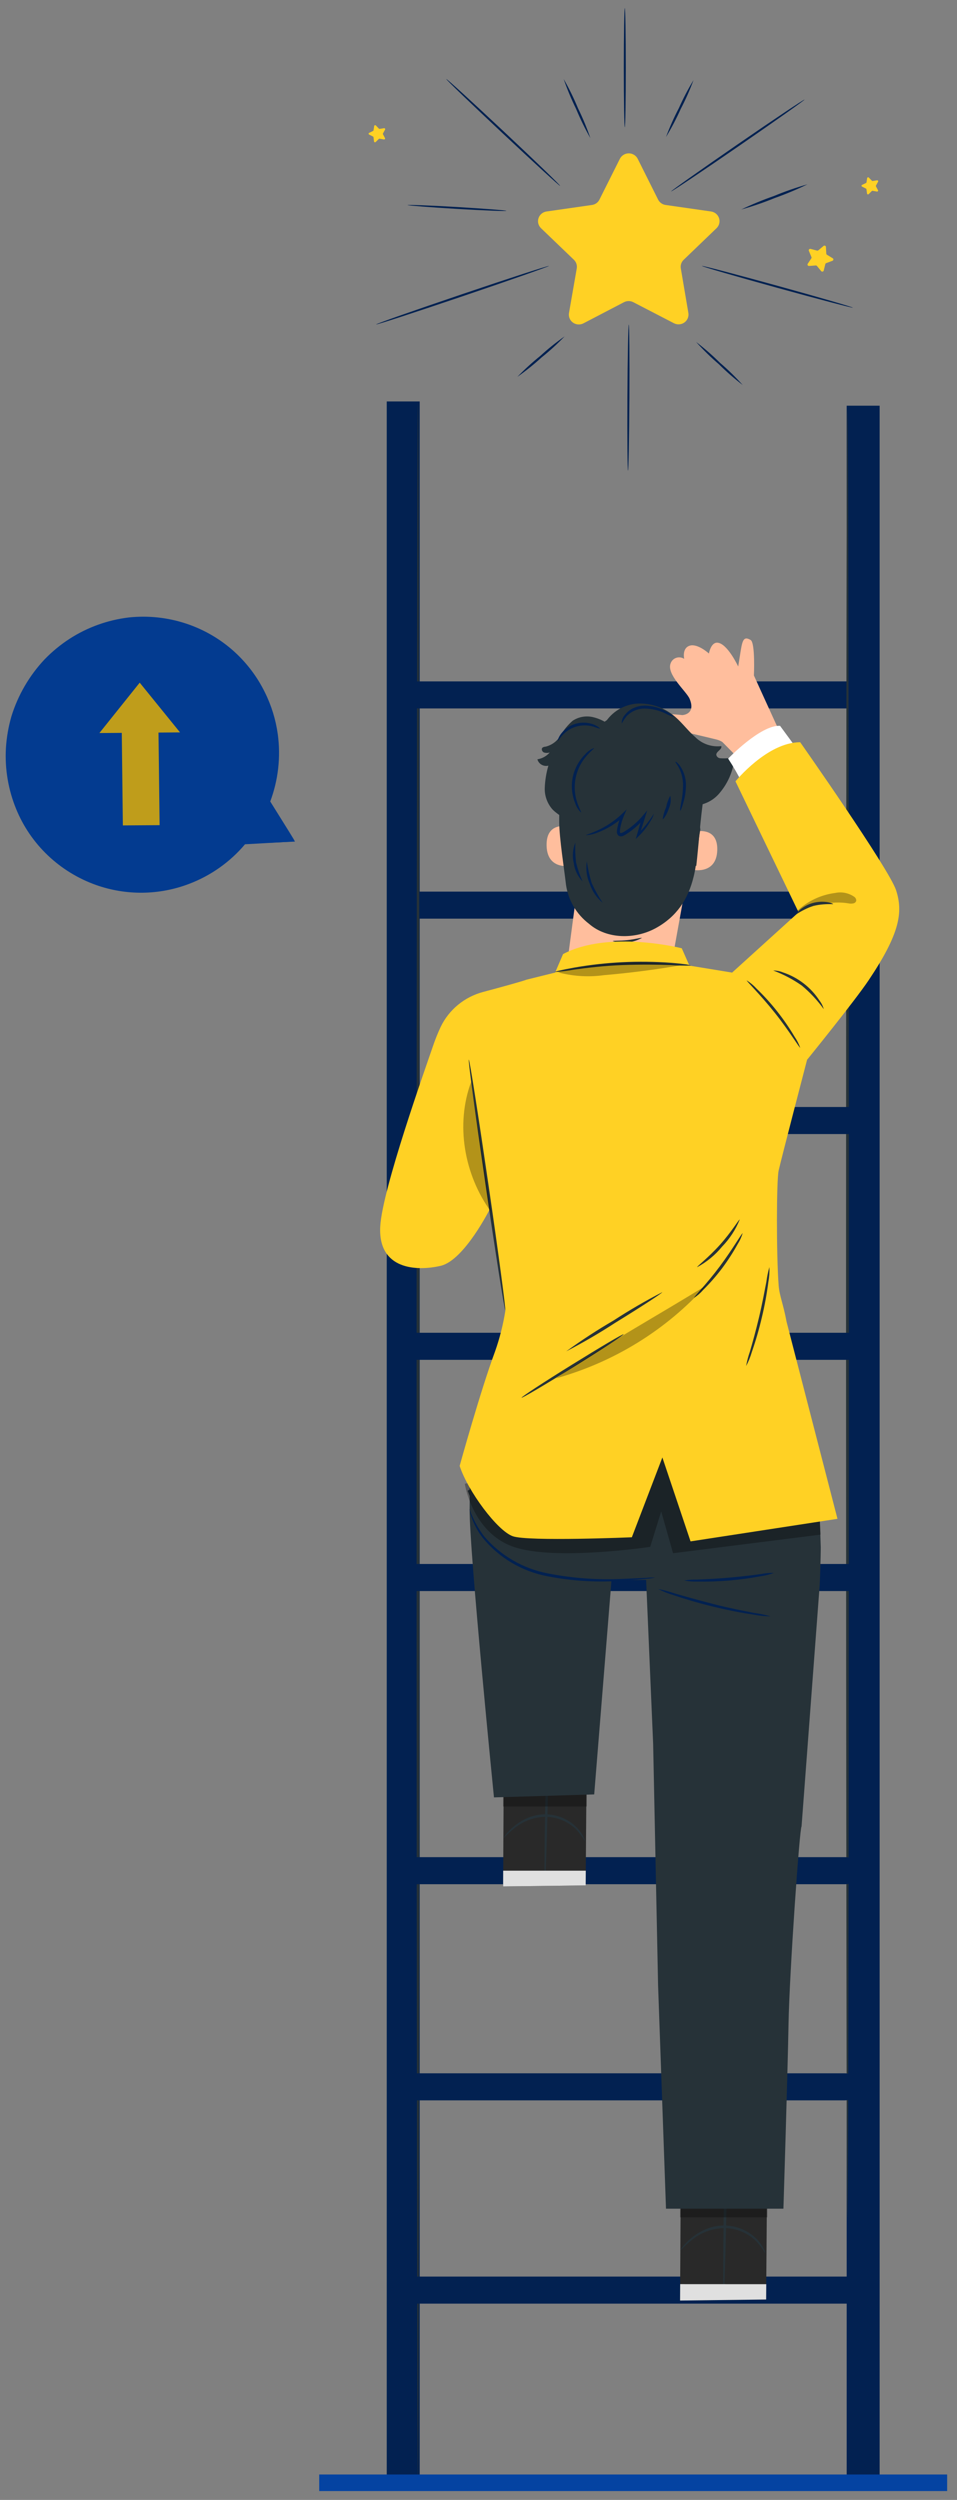<svg width="90" height="235" viewBox="0 0 90 235" fill="none" xmlns="http://www.w3.org/2000/svg">
<rect x="0" y="0" width="90" height="235" fill="#808080" stroke="none"/>
<path d="M59.984 14.952L61.892 18.768C61.961 18.901 62.06 19.016 62.183 19.103C62.306 19.19 62.448 19.247 62.598 19.268L66.871 19.881C67.043 19.906 67.205 19.978 67.337 20.089C67.47 20.2 67.569 20.345 67.622 20.508C67.676 20.671 67.682 20.846 67.64 21.012C67.599 21.179 67.511 21.33 67.387 21.45L64.298 24.42C64.188 24.524 64.106 24.652 64.059 24.794C64.012 24.936 64.001 25.087 64.027 25.234L64.736 29.414C64.766 29.583 64.746 29.757 64.681 29.916C64.615 30.076 64.506 30.213 64.365 30.314C64.224 30.416 64.057 30.476 63.883 30.488C63.709 30.501 63.535 30.465 63.38 30.386L59.556 28.406C59.422 28.337 59.273 28.301 59.121 28.301C58.97 28.301 58.821 28.337 58.686 28.406L54.866 30.397C54.712 30.476 54.538 30.512 54.364 30.499C54.19 30.487 54.023 30.426 53.882 30.325C53.741 30.224 53.631 30.086 53.566 29.927C53.5 29.768 53.481 29.594 53.51 29.425L54.241 25.234C54.266 25.087 54.255 24.936 54.208 24.794C54.161 24.653 54.079 24.524 53.971 24.42L50.878 21.45C50.754 21.33 50.666 21.178 50.624 21.012C50.583 20.845 50.59 20.67 50.644 20.507C50.698 20.344 50.797 20.199 50.93 20.088C51.063 19.977 51.225 19.906 51.397 19.881L55.67 19.268C55.82 19.247 55.962 19.191 56.084 19.104C56.206 19.016 56.305 18.901 56.372 18.768L58.284 14.952C58.359 14.792 58.479 14.656 58.63 14.562C58.78 14.466 58.955 14.416 59.134 14.416C59.313 14.416 59.488 14.466 59.639 14.562C59.789 14.656 59.909 14.792 59.984 14.952Z" fill="#FFD124"/>
<path d="M52.673 17.473C52.64 17.509 50.213 15.292 47.259 12.519C44.305 9.747 41.937 7.479 41.973 7.432C42.01 7.386 44.448 9.614 47.405 12.386C50.363 15.158 52.724 17.437 52.673 17.473Z" fill="#022151"/>
<path d="M47.621 19.82C47.621 19.871 45.533 19.788 42.971 19.637C40.408 19.485 38.328 19.316 38.328 19.277C38.328 19.237 40.416 19.305 42.982 19.46C45.548 19.615 47.621 19.77 47.621 19.82Z" fill="#022151"/>
<path d="M55.523 12.988C55.02 12.101 54.572 11.185 54.181 10.245C53.733 9.329 53.341 8.388 53.008 7.426C53.515 8.311 53.964 9.227 54.353 10.169C54.802 11.084 55.193 12.025 55.523 12.988Z" fill="#022151"/>
<path d="M58.759 0.758C58.81 0.758 58.854 3.278 58.854 6.36C58.854 9.441 58.81 11.965 58.759 11.965C58.708 11.965 58.664 9.445 58.664 6.36C58.664 3.274 58.708 0.758 58.759 0.758Z" fill="#022151"/>
<path d="M65.221 7.529C64.877 8.459 64.474 9.367 64.015 10.247C63.61 11.153 63.148 12.033 62.633 12.883C62.978 11.953 63.382 11.045 63.843 10.165C64.246 9.259 64.706 8.378 65.221 7.529Z" fill="#022151"/>
<path d="M75.663 9.362C75.692 9.405 72.903 11.371 69.449 13.754C65.994 16.138 63.143 18.038 63.114 17.995C63.084 17.952 65.87 15.986 69.328 13.6C72.786 11.213 75.63 9.319 75.663 9.362Z" fill="#022151"/>
<path d="M75.94 17.326C74.938 17.812 73.909 18.242 72.858 18.615C71.83 19.035 70.778 19.396 69.707 19.695C70.706 19.217 71.731 18.794 72.778 18.428C73.809 18 74.865 17.632 75.94 17.326Z" fill="#022151"/>
<path d="M51.631 24.998C51.631 25.044 48.023 26.319 43.534 27.838C39.045 29.358 35.39 30.553 35.375 30.495C35.36 30.438 38.983 29.174 43.472 27.651C47.961 26.128 51.617 24.947 51.631 24.998Z" fill="#022151"/>
<path d="M80.206 28.922C80.206 28.973 77.004 28.134 73.081 27.05C69.159 25.967 65.989 25.049 66.004 24.998C66.019 24.948 69.21 25.787 73.132 26.87C77.055 27.954 80.221 28.872 80.206 28.922Z" fill="#022151"/>
<path d="M48.652 35.428C49.33 34.727 50.052 34.068 50.813 33.455C51.533 32.794 52.298 32.18 53.101 31.619C52.423 32.323 51.7 32.983 50.937 33.596C50.216 34.254 49.453 34.866 48.652 35.428Z" fill="#022151"/>
<path d="M59.06 44.246C59.009 44.246 58.984 41.168 59.002 37.377C59.02 33.586 59.082 30.504 59.134 30.508C59.185 30.511 59.214 33.582 59.192 37.377C59.17 41.172 59.112 44.246 59.06 44.246Z" fill="#022151"/>
<path d="M69.852 36.198C69.062 35.593 68.312 34.939 67.607 34.24C66.847 33.588 66.132 32.888 65.465 32.145C66.254 32.75 67.004 33.404 67.709 34.103C68.469 34.755 69.184 35.455 69.852 36.198Z" fill="#022151"/>
<path d="M77.674 23.224L77.707 23.843C77.708 23.865 77.715 23.886 77.726 23.905C77.737 23.924 77.754 23.94 77.773 23.951L78.306 24.275C78.329 24.288 78.347 24.306 78.359 24.329C78.371 24.352 78.376 24.377 78.374 24.402C78.372 24.428 78.362 24.452 78.346 24.472C78.33 24.492 78.309 24.508 78.284 24.516L77.696 24.736C77.676 24.744 77.658 24.756 77.644 24.773C77.63 24.789 77.62 24.808 77.615 24.829L77.466 25.434C77.46 25.458 77.447 25.48 77.428 25.498C77.41 25.515 77.388 25.527 77.363 25.532C77.338 25.538 77.312 25.536 77.288 25.527C77.265 25.519 77.244 25.504 77.228 25.485L76.833 25.006C76.819 24.988 76.802 24.975 76.781 24.966C76.761 24.957 76.738 24.954 76.716 24.955L76.087 25.002C76.062 25.004 76.037 24.999 76.015 24.988C75.992 24.976 75.973 24.959 75.96 24.938C75.948 24.916 75.941 24.892 75.941 24.867C75.942 24.842 75.949 24.818 75.963 24.797L76.307 24.275C76.317 24.256 76.323 24.235 76.323 24.214C76.323 24.192 76.317 24.171 76.307 24.152L76.066 23.576C76.057 23.553 76.055 23.529 76.06 23.505C76.064 23.48 76.075 23.458 76.092 23.44C76.108 23.421 76.129 23.407 76.153 23.4C76.177 23.392 76.202 23.391 76.226 23.396L76.837 23.558C76.858 23.564 76.881 23.564 76.902 23.558C76.924 23.553 76.944 23.544 76.961 23.53L77.44 23.13C77.459 23.11 77.483 23.097 77.51 23.091C77.536 23.085 77.564 23.087 77.59 23.098C77.615 23.108 77.637 23.125 77.652 23.148C77.667 23.17 77.674 23.197 77.674 23.224Z" fill="#FFD124"/>
<path d="M81.708 16.695L81.997 16.99C82.007 17 82.019 17.008 82.032 17.012C82.046 17.017 82.06 17.018 82.074 17.015L82.483 16.95C82.5 16.948 82.517 16.95 82.532 16.956C82.548 16.963 82.561 16.973 82.571 16.987C82.581 17 82.587 17.016 82.588 17.032C82.589 17.049 82.586 17.065 82.578 17.08L82.381 17.44C82.374 17.453 82.37 17.467 82.37 17.481C82.37 17.496 82.374 17.51 82.381 17.523L82.571 17.883C82.578 17.898 82.581 17.914 82.579 17.93C82.577 17.947 82.57 17.962 82.56 17.975C82.55 17.988 82.537 17.998 82.521 18.004C82.505 18.01 82.489 18.012 82.472 18.009L82.067 17.937C82.052 17.934 82.038 17.934 82.024 17.938C82.01 17.942 81.997 17.949 81.986 17.959L81.694 18.25C81.682 18.261 81.667 18.269 81.65 18.273C81.634 18.277 81.617 18.276 81.601 18.271C81.586 18.265 81.572 18.256 81.561 18.244C81.55 18.231 81.543 18.216 81.54 18.2L81.485 17.793C81.484 17.779 81.478 17.766 81.47 17.754C81.462 17.743 81.451 17.734 81.438 17.728L81.072 17.541C81.056 17.534 81.043 17.523 81.034 17.509C81.025 17.495 81.019 17.478 81.019 17.462C81.019 17.445 81.025 17.428 81.034 17.414C81.043 17.4 81.056 17.389 81.072 17.382L81.438 17.206C81.451 17.201 81.463 17.192 81.472 17.181C81.482 17.169 81.487 17.156 81.489 17.141L81.551 16.742C81.554 16.725 81.561 16.709 81.573 16.697C81.584 16.684 81.599 16.675 81.615 16.67C81.631 16.665 81.649 16.665 81.665 16.669C81.682 16.674 81.697 16.682 81.708 16.695Z" fill="#FFD124"/>
<path d="M35.348 11.796L35.633 12.092C35.642 12.102 35.654 12.111 35.668 12.115C35.682 12.119 35.696 12.12 35.71 12.117L36.119 12.052C36.136 12.05 36.153 12.052 36.168 12.058C36.184 12.064 36.197 12.075 36.207 12.088C36.217 12.102 36.223 12.117 36.224 12.134C36.225 12.15 36.222 12.167 36.215 12.182L36.017 12.542C36.01 12.554 36.006 12.569 36.006 12.583C36.006 12.598 36.01 12.612 36.017 12.624L36.207 12.984C36.214 12.999 36.217 13.016 36.215 13.032C36.213 13.048 36.206 13.064 36.196 13.077C36.186 13.09 36.173 13.1 36.157 13.106C36.142 13.111 36.125 13.113 36.108 13.11L35.703 13.038C35.688 13.036 35.673 13.037 35.66 13.042C35.645 13.046 35.633 13.054 35.622 13.064L35.33 13.352C35.318 13.363 35.303 13.371 35.287 13.374C35.27 13.378 35.253 13.377 35.238 13.372C35.222 13.367 35.208 13.358 35.197 13.345C35.186 13.333 35.179 13.317 35.176 13.301L35.125 12.902C35.123 12.887 35.118 12.874 35.109 12.862C35.101 12.85 35.09 12.84 35.078 12.833L34.712 12.65C34.697 12.642 34.685 12.63 34.677 12.617C34.669 12.603 34.664 12.587 34.664 12.57C34.664 12.554 34.669 12.538 34.677 12.524C34.685 12.51 34.697 12.499 34.712 12.491L35.078 12.315C35.091 12.308 35.103 12.299 35.112 12.287C35.121 12.275 35.127 12.261 35.129 12.246L35.191 11.843C35.194 11.826 35.201 11.811 35.212 11.798C35.224 11.786 35.238 11.776 35.255 11.771C35.271 11.767 35.288 11.766 35.305 11.771C35.322 11.775 35.337 11.784 35.348 11.796Z" fill="#FFD124"/>
<path d="M37.976 86.358H81.204C82.867 86.358 82.867 83.814 81.204 83.814H37.976C36.313 83.814 36.307 86.358 37.976 86.358Z" fill="#022151"/>
<path d="M39.47 37.738H36.371V233.067H39.47V37.738Z" fill="#022151"/>
<path d="M39.31 233.065C39.238 233.065 39.176 189.363 39.176 135.467C39.176 81.57 39.238 37.863 39.31 37.863C39.382 37.863 39.444 81.555 39.444 135.467C39.444 189.378 39.367 233.065 39.31 233.065Z" fill="#263238"/>
<path d="M37.976 66.596H81.204C82.867 66.596 82.867 64.053 81.204 64.053H37.976C36.313 64.053 36.307 66.596 37.976 66.596Z" fill="#022151"/>
<path d="M82.724 38.137H79.625V233.064H82.724V38.137Z" fill="#022151"/>
<path d="M79.701 208.505C79.623 208.505 79.566 170.44 79.566 123.492C79.566 76.545 79.623 38.469 79.701 38.469C79.778 38.469 79.835 76.529 79.835 123.492C79.835 170.455 79.773 208.505 79.701 208.505Z" fill="#263238"/>
<path d="M37.921 216.549H81.175C82.833 216.549 82.838 214.006 81.175 214.006H37.921C36.263 214.006 36.258 216.549 37.921 216.549Z" fill="#022151"/>
<path d="M30.02 234.167H89.073C89.073 233.389 89.073 233.389 89.073 232.611H30.02C30.02 233.491 30.019 233 30.02 234.167Z" fill="#0443A2"/>
<path d="M38.851 177.122H79.486C81.149 177.122 81.149 174.578 79.486 174.578H38.851C37.188 174.578 37.182 177.122 38.851 177.122Z" fill="#022151"/>
<path d="M37.921 149.563H81.175C82.833 149.563 82.838 147.02 81.175 147.02H37.921C36.263 147.02 36.258 149.563 37.921 149.563Z" fill="#022151"/>
<path d="M37.921 127.829H81.175C82.833 127.829 82.838 125.285 81.175 125.285H37.921C36.263 125.285 36.258 127.829 37.921 127.829Z" fill="#022151"/>
<path d="M37.921 106.606H81.175C82.833 106.606 82.838 104.062 81.175 104.062H37.921C36.263 104.062 36.258 106.606 37.921 106.606Z" fill="#022151"/>
<path d="M38.333 197.44H79.443C81.106 197.44 81.106 194.896 79.443 194.896H38.333C36.67 194.896 36.67 197.44 38.333 197.44Z" fill="#022151"/>
<path d="M73.524 69.252L70.9 63.499C70.9 63.499 71.04 60.447 70.595 60.162C69.986 59.806 69.836 60.101 69.666 61.129L69.423 62.655C69.423 62.655 68.421 60.503 67.486 60.416C66.85 60.355 66.67 61.434 66.67 61.434C66.67 61.434 65.611 60.462 64.862 60.696C64.113 60.93 64.345 61.937 64.345 61.937C64.239 61.866 64.118 61.82 63.99 61.802C63.863 61.784 63.733 61.795 63.611 61.833C63.488 61.872 63.376 61.938 63.283 62.025C63.191 62.113 63.119 62.22 63.075 62.339C62.636 63.392 64.562 64.99 64.857 65.697C65.471 67.172 64.165 67.223 64.165 67.223C64.165 67.223 60.812 66.8 60.983 67.65C61.153 68.499 62.274 68.494 63.137 68.581C63.849 68.652 66.546 69.313 67.419 69.527C67.602 69.574 67.776 69.65 67.935 69.751L69.939 71.786L73.524 69.252Z" fill="#FFBE9D"/>
<path d="M72.165 201.391L72.051 216.163L63.957 216.26L64.04 201.462L72.165 201.391Z" fill="#292929"/>
<path d="M68.056 215.655C67.984 215.655 68 212.419 68.056 208.431C68.113 204.443 68.263 201.213 68.33 201.213C68.397 201.213 68.387 204.448 68.304 208.436C68.222 212.425 68.124 215.655 68.056 215.655Z" fill="#263238"/>
<path d="M63.984 211.535C64.034 211.416 64.106 211.308 64.196 211.214C64.412 210.94 64.656 210.687 64.924 210.462C65.319 210.117 65.763 209.831 66.242 209.612C67.076 209.224 68.015 209.11 68.92 209.285C69.826 209.461 70.65 209.918 71.272 210.589C71.509 210.851 71.706 211.146 71.856 211.464C71.92 211.576 71.962 211.698 71.98 211.825C71.732 211.43 71.453 211.056 71.143 210.706C70.346 209.911 69.262 209.457 68.127 209.444C66.99 209.466 65.896 209.872 65.028 210.594C64.351 211.128 64.02 211.56 63.984 211.535Z" fill="#263238"/>
<path opacity="0.3" d="M63.963 206.807L63.953 208.434H72.166V206.807H63.963Z" fill="black"/>
<path d="M63.957 216.258L63.967 214.717L72.061 214.722L72.051 216.161L63.957 216.258Z" fill="#E0E0E0"/>
<path d="M55.188 163.061L55.08 177.233L47.316 177.329L47.394 163.127L55.188 163.061Z" fill="#292929"/>
<path d="M51.247 176.738C51.185 176.738 51.196 173.635 51.273 169.809C51.351 165.984 51.469 162.881 51.531 162.881C51.593 162.881 51.588 165.984 51.506 169.814C51.423 173.645 51.314 176.738 51.247 176.738Z" fill="#263238"/>
<path d="M47.34 172.787C47.34 172.787 47.397 172.67 47.541 172.481C47.75 172.218 47.986 171.976 48.244 171.759C48.622 171.429 49.046 171.155 49.504 170.945C50.305 170.571 51.207 170.461 52.077 170.63C52.946 170.8 53.737 171.24 54.334 171.886C54.559 172.137 54.747 172.418 54.891 172.721C54.955 172.828 54.995 172.948 55.01 173.072C54.777 172.69 54.509 172.331 54.21 171.998C53.444 171.234 52.402 170.799 51.312 170.788C50.225 170.807 49.178 171.195 48.347 171.886C47.691 172.4 47.371 172.817 47.34 172.787Z" fill="#263238"/>
<path opacity="0.3" d="M47.314 168.254L47.309 169.816H55.186V168.254H47.314Z" fill="black"/>
<path d="M47.316 177.33L47.322 175.85H55.09L55.08 177.233L47.316 177.33Z" fill="#E0E0E0"/>
<path d="M56.669 68.042L56.876 67.991C57.204 67.448 57.664 66.994 58.215 66.669C58.767 66.345 59.391 66.161 60.032 66.134C61.326 66.102 62.583 66.563 63.539 67.421C64.206 68.006 64.732 68.729 65.399 69.304C65.713 69.615 66.096 69.853 66.517 69.997C66.939 70.142 67.388 70.19 67.832 70.138C67.935 70.458 67.315 70.647 67.367 70.977C67.387 71.056 67.431 71.126 67.493 71.18C67.554 71.234 67.631 71.267 67.713 71.277C67.95 71.295 68.188 71.295 68.426 71.277C68.545 71.268 68.664 71.296 68.766 71.357C68.868 71.418 68.947 71.51 68.994 71.618C69.014 71.733 69.004 71.85 68.963 71.959C68.737 72.972 68.252 73.91 67.553 74.686C67.2 75.068 66.758 75.361 66.265 75.538C65.772 75.716 65.242 75.772 64.722 75.703C63.914 75.481 63.173 75.069 62.563 74.502L58.844 71.567C58.254 71.14 57.722 70.639 57.264 70.077C56.801 69.502 56.588 68.771 56.669 68.042Z" fill="#263238"/>
<path d="M57.445 68.245C56.945 67.831 56.352 67.542 55.715 67.401C55.397 67.334 55.068 67.33 54.749 67.39C54.429 67.451 54.125 67.574 53.855 67.752C53.401 68.148 53.017 68.615 52.719 69.135C52.568 69.395 52.366 69.622 52.125 69.802C51.884 69.983 51.608 70.115 51.314 70.188C51.209 70.189 51.106 70.221 51.019 70.28C50.88 70.407 50.978 70.656 51.149 70.733C51.328 70.791 51.522 70.791 51.701 70.733C51.403 71.076 50.992 71.305 50.539 71.379C50.597 71.592 50.738 71.774 50.932 71.885C51.125 71.996 51.355 72.028 51.572 71.974C51.372 72.66 51.257 73.367 51.231 74.08C51.209 74.8 51.458 75.503 51.928 76.054C52.445 76.629 53.349 76.949 53.587 77.702" fill="#263238"/>
<path d="M62.654 93.384L52.984 93.262L54.064 85.123C54.064 85.123 53.403 84.98 53.361 81.45C53.32 77.92 53.15 71.912 53.15 71.912C55.187 71.052 57.421 70.743 59.62 71.017C61.82 71.292 63.905 72.14 65.66 73.474L66.176 73.876L62.654 93.384Z" fill="#FFBE9D"/>
<path d="M65.073 78.234C65.135 78.203 67.532 77.511 67.454 79.928C67.377 82.344 64.934 81.769 64.934 81.698C64.934 81.627 65.073 78.234 65.073 78.234Z" fill="#FFBE9D"/>
<path d="M53.569 77.727C53.507 77.702 51.322 77.122 51.405 79.538C51.487 81.954 53.925 81.38 53.925 81.308C53.925 81.237 53.569 77.727 53.569 77.727Z" fill="#FFBE9D"/>
<path d="M65.864 77.966C65.503 80.001 65.575 81.049 65.234 82.402C64.718 84.543 63.623 86.181 61.665 87.25C59.708 88.318 57.068 88.297 55.395 86.843C54.215 85.945 53.438 84.629 53.23 83.175C53.055 81.649 52.6 78.8 52.59 77.274C52.59 74.517 52.667 72.045 52.667 72.045L60.653 70.615L65.198 73.281L65.864 77.966Z" fill="#263238"/>
<path d="M57.625 88.471C58.079 88.603 58.554 88.644 59.025 88.593C59.495 88.541 59.95 88.398 60.363 88.17C60.363 88.109 59.753 88.293 58.999 88.374C58.245 88.455 57.635 88.404 57.625 88.471Z" fill="#263238"/>
<path d="M65.481 81.402C65.714 79.327 65.864 76.956 66.194 74.789C66.406 73.86 66.522 72.913 66.54 71.961C66.468 71.132 66.236 71.386 65.864 70.633C65.399 69.697 63.627 69.072 62.589 68.868C61.551 68.665 61.422 67.774 60.626 68.461C60.338 68.022 59.919 67.682 59.427 67.486C58.935 67.29 58.394 67.248 57.877 67.366C57.359 67.484 56.892 67.756 56.537 68.145C56.183 68.534 55.958 69.021 55.895 69.54C55.608 69.272 55.239 69.106 54.846 69.065C54.453 69.025 54.058 69.112 53.72 69.314C53.383 69.517 53.122 69.822 52.979 70.185C52.835 70.547 52.816 70.946 52.925 71.32C52.639 71.372 52.37 71.492 52.142 71.671C51.915 71.849 51.735 72.08 51.62 72.344C51.505 72.607 51.458 72.894 51.483 73.18C51.508 73.465 51.604 73.74 51.763 73.98C52.135 74.54 52.796 74.85 53.209 75.384C53.43 75.698 53.557 76.067 53.575 76.448C53.593 76.83 53.502 77.208 53.312 77.541" fill="#263238"/>
<path d="M55.187 80.971C55.073 81.689 55.17 82.425 55.466 83.092C55.692 83.785 56.113 84.4 56.68 84.867C56.288 84.277 55.943 83.658 55.647 83.016C55.441 82.347 55.287 81.663 55.187 80.971Z" fill="#022151"/>
<path d="M54.111 79.213C53.858 79.819 53.803 80.488 53.956 81.126C54.04 81.776 54.331 82.383 54.788 82.86C54.531 82.288 54.327 81.694 54.178 81.085C54.103 80.464 54.081 79.838 54.111 79.213Z" fill="#022151"/>
<path d="M64.159 70.858C63.581 69.889 62.711 69.121 61.67 68.66C61.147 68.44 60.573 68.361 60.009 68.431C59.444 68.501 58.909 68.717 58.457 69.057" fill="#263238"/>
<path d="M63.974 76.205C63.932 76.205 63.974 75.925 64.051 75.493C64.166 74.942 64.229 74.381 64.237 73.819C64.238 73.264 64.113 72.717 63.87 72.217C63.679 71.84 63.488 71.642 63.519 71.611C63.55 71.581 63.793 71.733 64.035 72.12C64.351 72.632 64.516 73.22 64.511 73.819C64.505 74.402 64.413 74.981 64.237 75.538C64.118 75.966 64.01 76.215 63.974 76.205Z" fill="#022151"/>
<path d="M62.32 77.005C62.374 76.62 62.482 76.245 62.641 75.891C62.718 75.509 62.85 75.141 63.033 74.797C63.122 75.193 63.079 75.607 62.909 75.977C62.708 76.603 62.388 77.035 62.32 77.005Z" fill="#022151"/>
<path d="M54.65 76.382C54.394 76.148 54.205 75.852 54.102 75.523C53.779 74.746 53.695 73.894 53.86 73.071C54.031 72.25 54.44 71.495 55.037 70.899C55.264 70.634 55.556 70.431 55.884 70.309C55.91 70.349 55.585 70.568 55.187 71.031C54.658 71.626 54.297 72.348 54.139 73.123C53.981 73.899 54.033 74.702 54.288 75.451C54.479 76.016 54.691 76.362 54.65 76.382Z" fill="#022151"/>
<path d="M63.383 67.4C63.107 67.323 62.842 67.213 62.593 67.074C61.993 66.781 61.335 66.622 60.666 66.606C60.339 66.599 60.015 66.661 59.714 66.786C59.413 66.911 59.143 67.098 58.92 67.333C58.752 67.55 58.602 67.78 58.471 68.02C58.462 67.872 58.483 67.724 58.534 67.584C58.585 67.444 58.663 67.316 58.765 67.206C58.963 66.948 59.217 66.738 59.509 66.591C59.867 66.417 60.261 66.326 60.661 66.326C61.375 66.338 62.073 66.535 62.685 66.896C62.949 67.017 63.186 67.189 63.383 67.4Z" fill="#022151"/>
<path d="M52.461 69.641C52.43 69.641 52.487 69.361 52.745 69C53.089 68.535 53.579 68.195 54.14 68.034C54.701 67.873 55.3 67.899 55.844 68.11C56.252 68.278 56.448 68.476 56.428 68.501C56.206 68.447 55.989 68.379 55.777 68.298C55.265 68.151 54.72 68.151 54.208 68.297C53.696 68.444 53.236 68.732 52.884 69.127C52.621 69.407 52.502 69.661 52.461 69.641Z" fill="#022151"/>
<path d="M55.094 78.514C55.094 78.478 55.486 78.376 56.127 78.091C56.995 77.705 57.79 77.175 58.477 76.525L58.937 76.082L58.684 76.667C58.527 77.037 58.411 77.422 58.337 77.817C58.301 78.015 58.27 78.264 58.337 78.3C58.405 78.336 58.611 78.249 58.797 78.122C59.415 77.73 59.969 77.248 60.44 76.692L60.863 76.184L60.672 76.804L60.13 78.534L59.944 78.427C60.536 77.842 61.056 77.189 61.493 76.484C61.439 76.706 61.346 76.918 61.22 77.11C60.913 77.651 60.531 78.148 60.083 78.585L59.784 78.88L59.903 78.473C60.052 77.964 60.218 77.359 60.419 76.733L60.651 76.855C60.169 77.448 59.596 77.963 58.952 78.381C58.85 78.446 58.745 78.506 58.637 78.559C58.567 78.6 58.486 78.621 58.405 78.621C58.323 78.621 58.243 78.6 58.172 78.559C58.114 78.508 58.069 78.443 58.042 78.37C58.015 78.297 58.007 78.219 58.017 78.142C58.017 78.015 58.048 77.918 58.064 77.806C58.144 77.393 58.272 76.99 58.446 76.606L58.658 76.748C57.938 77.412 57.094 77.93 56.173 78.275C55.83 78.414 55.465 78.495 55.094 78.514Z" fill="#022151"/>
<path d="M59.77 69.201C59.687 69.058 59.575 68.933 59.442 68.832C59.309 68.732 59.157 68.658 58.996 68.616C58.669 68.542 58.33 68.542 58.004 68.616C57.197 68.767 56.467 69.187 55.938 69.806C55.819 69.944 55.711 70.162 55.84 70.315C55.917 70.376 56.014 70.409 56.113 70.406C57.319 70.505 58.533 70.462 59.729 70.279" fill="#263238"/>
<path d="M43.98 140.136C44.141 140.421 46.098 146.871 50.416 147.965C54.734 149.059 68.19 148.331 68.557 147.965C68.923 147.599 72.88 145.452 74.791 140.996C76.702 136.54 62.978 128.762 62.978 128.762L43.98 140.136Z" fill="#263238"/>
<path d="M77.069 141.885L77.188 145.481C77.188 146.036 77.121 148.823 77.059 149.373L75.38 171.71C75.215 171.643 74.239 185.444 74.156 190.287C74.074 194.947 73.676 207.623 73.676 207.623H62.633L61.889 186.635L61.424 163.916L60.742 148.02L77.069 141.885Z" fill="#263238"/>
<path d="M43.98 136.582C43.98 136.582 44.223 136.938 44.166 141.883C44.125 145.662 46.455 168.961 46.455 168.961L55.881 168.681L57.766 145.347L43.98 136.582Z" fill="#263238"/>
<path d="M61.612 148.299C61.352 148.357 61.088 148.393 60.822 148.406C60.305 148.462 59.572 148.528 58.653 148.584C56.253 148.774 53.839 148.635 51.478 148.172C49.076 147.716 46.917 146.432 45.388 144.55C44.945 143.975 44.597 143.335 44.355 142.653C44.29 142.468 44.236 142.28 44.195 142.088C44.164 141.956 44.154 141.885 44.164 141.885C44.479 142.8 44.943 143.66 45.538 144.428C47.074 146.23 49.19 147.458 51.535 147.908C53.874 148.365 56.261 148.536 58.642 148.416L60.817 148.32C61.081 148.289 61.347 148.282 61.612 148.299Z" fill="#022151"/>
<path d="M72.791 147.85C72.403 148.001 71.997 148.107 71.583 148.165C69.605 148.538 67.594 148.708 65.581 148.674C65.163 148.686 64.746 148.652 64.336 148.572C64.747 148.503 65.164 148.474 65.581 148.486C66.345 148.455 67.404 148.404 68.571 148.302C69.739 148.201 70.793 148.073 71.552 147.967C71.96 147.887 72.375 147.848 72.791 147.85Z" fill="#022151"/>
<path d="M72.469 151.94C71.933 151.939 71.398 151.886 70.873 151.782C69.897 151.64 68.554 151.391 67.087 151.035C65.62 150.678 64.313 150.282 63.378 149.961C62.864 149.811 62.366 149.614 61.891 149.371C62.417 149.471 62.934 149.609 63.44 149.783C64.385 150.058 65.697 150.424 67.154 150.801C68.611 151.177 69.948 151.426 70.914 151.62C71.44 151.687 71.96 151.795 72.469 151.94Z" fill="#022151"/>
<path d="M69.84 73.687C69.435 72.869 68.979 72.076 68.477 71.311C68.477 71.311 71.524 68.132 73.358 68.229L75.098 70.599L69.84 73.687Z" fill="white"/>
<path d="M84.271 83.684C83.605 81.65 75.253 69.772 75.253 69.772C72.153 69.772 69.168 73.449 69.168 73.449L75.103 85.76L68.863 91.416L75.909 99.612C75.909 99.612 80.356 94.133 81.689 92.149C84.659 87.718 84.932 85.729 84.271 83.684Z" fill="#FFD124"/>
<path opacity="0.3" d="M43.711 139.482C43.711 139.482 44.408 144.06 48.292 145.408C52.177 146.756 61.149 145.408 61.149 145.408L62.182 142.076L63.297 146.008L77.176 144.258L76.98 141.135L62.27 135.117L43.711 139.482Z" fill="black"/>
<path d="M73.971 124.247C73.677 122.63 73.3 121.811 73.227 120.834C73.005 117.919 73.021 110.93 73.227 110.034C73.491 108.859 75.903 99.611 75.903 99.611L75.082 92.449L64.834 90.77L64.116 89.142C64.116 89.142 57.277 87.397 52.954 89.686L52.205 91.426L49.534 92.088C49.132 92.245 47.04 92.82 45.454 93.242C44.58 93.471 43.767 93.886 43.073 94.457C42.379 95.028 41.82 95.742 41.435 96.549C41.163 97.134 40.923 97.733 40.717 98.344C40.01 100.41 35.94 111.825 35.759 115.304C35.547 119.374 39.204 119.511 41.441 118.992C43.677 118.474 46.125 113.549 46.125 113.549L47.53 123.184C47.325 124.499 46.998 125.793 46.554 127.05C45.191 130.713 43.228 137.799 43.228 137.799C43.992 140.159 46.771 143.903 48.228 144.412C49.684 144.921 59.421 144.509 59.421 144.509L62.292 137.005L64.942 144.895L78.759 142.774L73.971 124.247Z" fill="#FFD124"/>
<path d="M62.279 121.471C62.315 121.532 60.326 122.829 57.837 124.36C56.354 125.325 54.823 126.216 53.25 127.031C54.68 125.993 56.163 125.027 57.692 124.136C59.174 123.172 60.705 122.282 62.279 121.471Z" fill="#263238"/>
<path d="M58.643 125.426C58.679 125.487 56.577 126.871 53.917 128.519C51.257 130.167 49.093 131.449 49.051 131.388C49.01 131.327 51.117 129.943 53.778 128.295C56.438 126.647 58.602 125.36 58.643 125.426Z" fill="#263238"/>
<path d="M69.567 114.642C69.186 115.587 68.623 116.45 67.909 117.185C67.263 117.974 66.466 118.631 65.564 119.118C65.513 119.057 66.597 118.248 67.708 117.012C68.818 115.776 69.495 114.601 69.567 114.642Z" fill="#263238"/>
<path d="M69.84 115.931C69.733 116.289 69.577 116.631 69.375 116.948C68.939 117.738 68.449 118.497 67.908 119.222C67.365 119.94 66.771 120.62 66.132 121.257C65.886 121.543 65.599 121.791 65.279 121.994C65.222 121.938 66.436 120.728 67.691 119.044C68.947 117.36 69.773 115.89 69.84 115.931Z" fill="#263238"/>
<path d="M70.168 128.413C70.248 127.952 70.367 127.497 70.524 127.055C70.767 126.226 71.087 125.076 71.392 123.789C71.697 122.502 71.909 121.337 72.074 120.483C72.133 120.019 72.228 119.559 72.358 119.109C72.379 119.58 72.346 120.05 72.26 120.513C72.116 121.63 71.913 122.739 71.65 123.835C71.392 124.937 71.077 126.026 70.705 127.096C70.573 127.552 70.393 127.994 70.168 128.413Z" fill="#263238"/>
<path d="M75.254 98.487C75.182 98.528 74.262 96.961 72.873 95.216C71.484 93.471 70.171 92.205 70.228 92.164C70.569 92.377 70.878 92.636 71.148 92.932C71.842 93.6 72.489 94.314 73.085 95.069C73.681 95.823 74.227 96.614 74.717 97.439C74.942 97.764 75.123 98.116 75.254 98.487Z" fill="#263238"/>
<path d="M77.471 94.865C76.88 94.042 76.186 93.297 75.405 92.647C74.575 92.064 73.672 91.589 72.719 91.233C73.029 91.228 73.337 91.287 73.623 91.406C75.041 91.877 76.255 92.81 77.063 94.051C77.253 94.293 77.391 94.569 77.471 94.865Z" fill="#263238"/>
<path d="M47.517 123.162C47.445 123.162 46.614 117.907 45.668 111.406C44.723 104.905 44.01 99.62 44.088 99.609C44.165 99.599 44.986 104.864 45.937 111.365C46.887 117.866 47.59 123.147 47.517 123.162Z" fill="#263238"/>
<path d="M64.98 90.77C64.351 90.785 63.722 90.768 63.095 90.719C61.928 90.673 60.321 90.653 58.544 90.719C56.767 90.785 55.171 90.984 54.02 91.141C53.399 91.254 52.773 91.334 52.145 91.38C52.302 91.314 52.467 91.264 52.635 91.233C52.95 91.156 53.415 91.06 53.989 90.958C55.491 90.693 57.009 90.523 58.534 90.449C60.057 90.374 61.584 90.393 63.105 90.505C63.689 90.551 64.138 90.602 64.484 90.648C64.654 90.668 64.821 90.709 64.98 90.77Z" fill="#263238"/>
<g opacity="0.3">
<path d="M46.164 113.894C45.616 109.825 44.862 105.755 44.315 101.686C42.822 105.689 43.643 110.415 46.164 113.894Z" fill="black"/>
</g>
<g opacity="0.3">
<path d="M75.004 85.601C75.973 84.693 77.211 84.112 78.537 83.942C78.847 83.875 79.169 83.873 79.48 83.936C79.792 84 80.086 84.126 80.345 84.308C80.402 84.349 80.448 84.403 80.479 84.465C80.511 84.527 80.527 84.595 80.525 84.665C80.51 84.732 80.474 84.793 80.422 84.839C80.371 84.886 80.306 84.915 80.236 84.924C80.098 84.952 79.956 84.952 79.818 84.924C78.232 84.644 76.512 85.102 75.009 85.672" fill="black"/>
</g>
<g opacity="0.3">
<path d="M52.727 91.466C54.058 91.788 55.44 91.857 56.797 91.669C59.208 91.463 61.608 91.154 63.998 90.743C60.154 90.231 56.246 90.447 52.484 91.379" fill="black"/>
</g>
<g opacity="0.3">
<path d="M52.277 129.571C57.744 128.051 62.652 125.018 66.42 120.832C62.091 123.523 56.487 126.611 52.277 129.571Z" fill="black"/>
</g>
<path d="M78.353 84.997C77.737 84.971 77.119 85.019 76.515 85.139C75.933 85.346 75.379 85.623 74.867 85.963C74.841 85.963 74.955 85.755 75.223 85.526C75.575 85.227 75.99 85.008 76.437 84.885C76.886 84.761 77.356 84.733 77.816 84.803C78.167 84.865 78.364 84.966 78.353 84.997Z" fill="#263238"/>
<path d="M27.74 79.113L22.983 79.327C21.447 81.131 19.428 82.475 17.157 83.208C15.556 83.721 13.868 83.912 12.191 83.77C10.514 83.628 8.884 83.156 7.396 82.381C5.908 81.607 4.593 80.547 3.529 79.263C2.465 77.979 1.673 76.497 1.201 74.906C0.194 71.664 0.507 68.163 2.073 65.143C3.639 62.123 6.337 59.822 9.595 58.725C11.195 58.212 12.884 58.021 14.56 58.163C16.237 58.305 17.868 58.777 19.356 59.552C20.843 60.327 22.158 61.389 23.221 62.673C24.284 63.958 25.075 65.44 25.545 67.032C26.39 69.754 26.312 72.674 25.323 75.349L27.74 79.113Z" fill="#033B90"/>
<path d="M27.741 79.112L27.57 78.863L27.095 78.135L25.277 75.358H25.37C25.364 75.364 25.358 75.368 25.351 75.371C25.344 75.374 25.336 75.376 25.328 75.376C25.321 75.376 25.313 75.374 25.306 75.371C25.299 75.368 25.292 75.364 25.287 75.358C25.279 75.348 25.275 75.335 25.275 75.322C25.275 75.31 25.279 75.297 25.287 75.287C26.008 73.287 26.231 71.147 25.938 69.045C25.744 67.694 25.329 66.383 24.709 65.164C23.265 62.233 20.705 59.983 17.586 58.902C15.838 58.302 13.976 58.095 12.136 58.296C10.182 58.526 8.307 59.194 6.656 60.25C4.935 61.355 3.516 62.858 2.524 64.63C1.505 66.368 0.922 68.322 0.825 70.327C0.716 72.237 1.034 74.147 1.754 75.923C2.411 77.54 3.407 79.004 4.677 80.217C5.947 81.43 7.463 82.366 9.125 82.963C11.904 83.951 14.95 83.93 17.715 82.902C19.744 82.143 21.544 80.89 22.947 79.26C22.962 79.255 22.979 79.255 22.994 79.26L26.511 79.143L27.43 79.112H27.751H27.456L26.558 79.168L22.999 79.367H23.04C21.638 81.031 19.826 82.312 17.777 83.09C14.975 84.157 11.876 84.195 9.048 83.197C7.351 82.595 5.803 81.647 4.505 80.414C3.207 79.182 2.189 77.692 1.517 76.045C0.774 74.231 0.446 72.279 0.556 70.327C0.619 69.318 0.792 68.318 1.072 67.346C1.685 65.359 2.744 63.533 4.172 62.005C4.885 61.265 5.682 60.608 6.548 60.046C8.224 58.966 10.132 58.28 12.121 58.042C13.928 57.851 15.756 58.045 17.479 58.612C19.203 59.179 20.783 60.106 22.11 61.328C23.267 62.397 24.215 63.666 24.905 65.072C25.524 66.315 25.935 67.648 26.124 69.02C26.414 71.156 26.169 73.331 25.411 75.353L25.308 75.302C25.313 75.296 25.319 75.292 25.326 75.289C25.334 75.286 25.341 75.284 25.349 75.284C25.357 75.284 25.364 75.286 25.372 75.289C25.379 75.292 25.385 75.296 25.39 75.302C26.165 76.543 26.759 77.5 27.172 78.156L27.616 78.878C27.699 79.036 27.741 79.112 27.741 79.112Z" fill="#033B90"/>
<path d="M9.348 68.908L13.139 64.172L16.93 68.847L9.348 68.908Z" fill="#BF9D1B"/>
<path d="M15.009 77.567L11.554 77.592L11.445 68.141L14.896 68.115L15.009 77.567Z" fill="#BF9D1B"/>
</svg>
